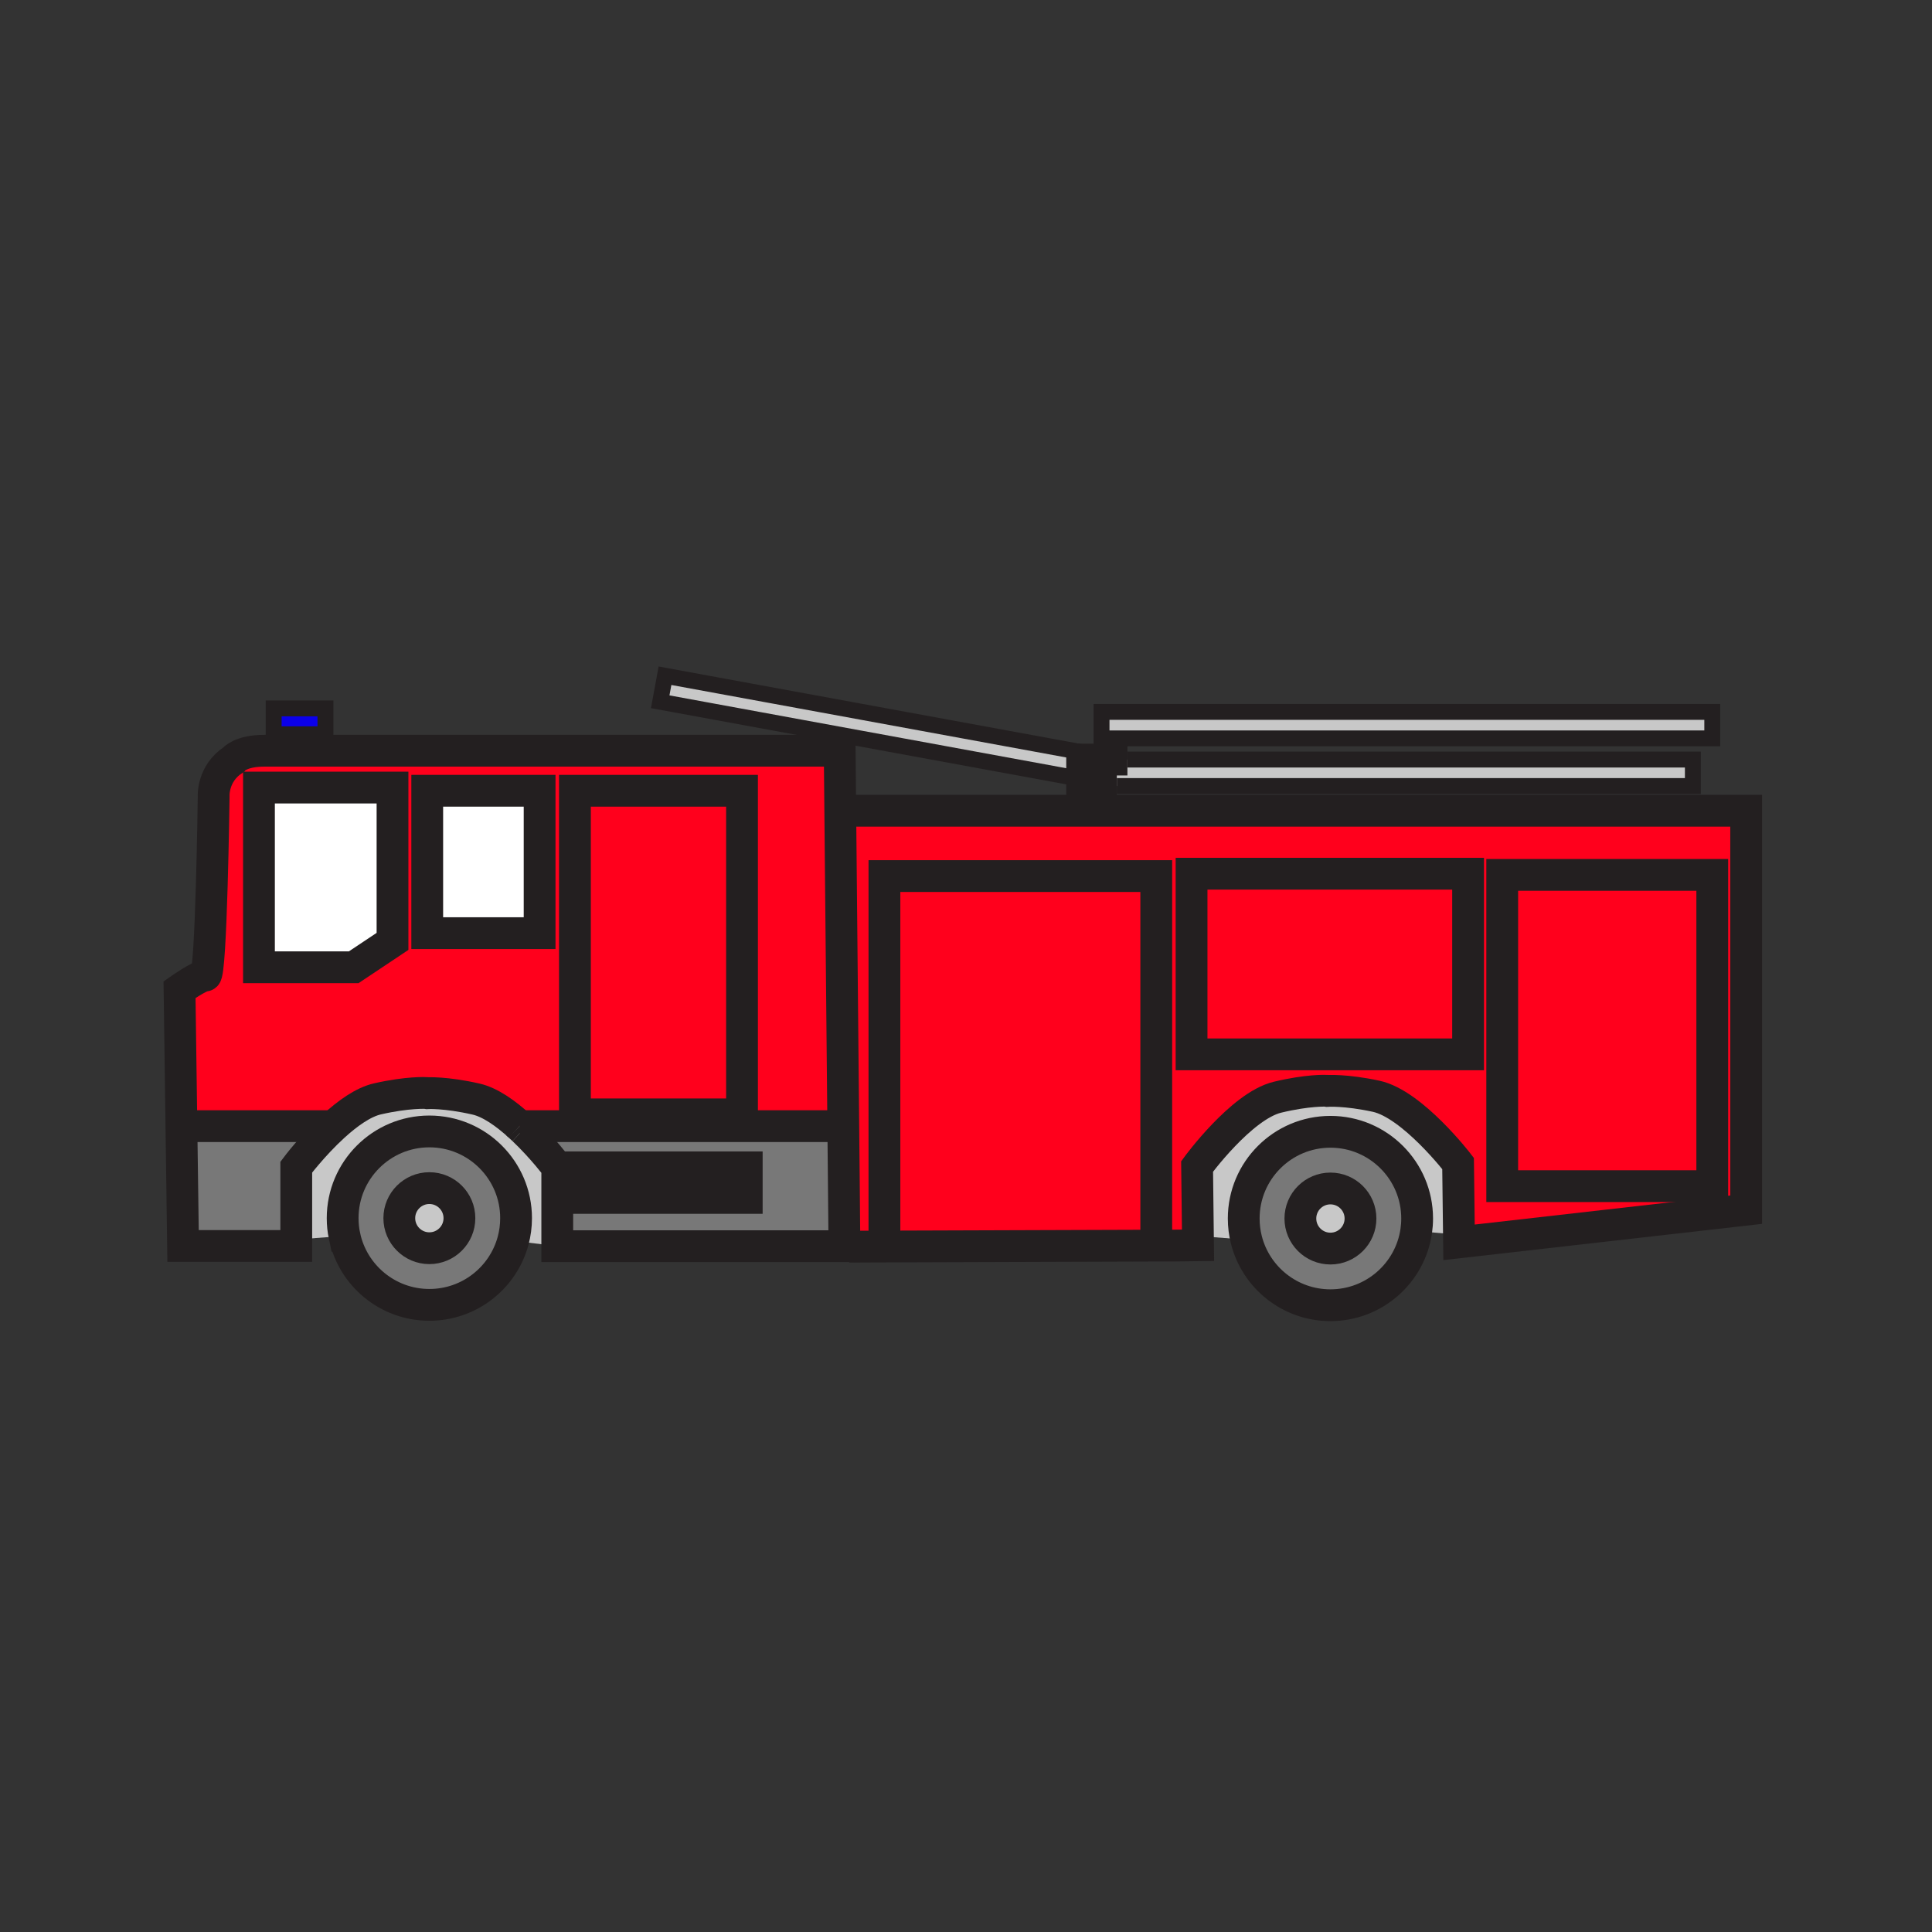 <svg height="850.894" viewBox="0 0 850.894 850.894" width="850.894" xmlns="http://www.w3.org/2000/svg"><rect x="0" y="0" width="850.894" height="850.894" fill="#333333" stroke="none"/><path d="m228.91 495.98c.54.489 1.07.989 1.6 1.489 8.49 8.061 14.92 16.65 14.92 16.65v34.72l-19.45-2.38c.85-3.18 1.31-6.51 1.31-9.96 0-21.08-17.1-38.19-38.19-38.19s-38.19 17.11-38.19 38.19c0 2.67.27 5.27.8 7.79l-21.23 1.63v-31.89s7.21-9.62 16.44-18.05c6.06-5.54 12.99-10.57 19.32-12.011 13.44-3.069 21.51-2.59 21.51-2.59l.41.08s8.07-.479 21.51 2.6c6.29 1.431 13.17 6.391 19.2 11.881.01.011.03.021.04.041zm355.18-15.59.42.08s8.061-.569 21.54 2.34c16.021 3.45 36.12 29.62 36.12 29.62l.38 31.34-18.3-1.52-.51-.07c.26-1.8.399-3.649.399-5.52 0-21.09-17.109-38.19-38.189-38.19-21.09 0-38.19 17.101-38.19 38.19 0 3.22.4 6.34 1.15 9.33l-21.32-1.641-.359-30.619s19.46-26.641 35.39-30.49c13.399-3.23 21.469-2.85 21.469-2.85z" fill="#c8c8c8"/><path d="m661.61 385.32h92.51v137.09h-92.51z" fill="#ff001c"/><path d="m485.14 313.54h268.98v11.66h-268.98z" fill="#c8c8c8"/><path d="m524.79 384.8h121.79v79.561h-121.79z" fill="#ff001c"/><path d="m548.91 545.99c-.75-2.99-1.15-6.11-1.15-9.33 0-21.09 17.101-38.19 38.19-38.19 21.08 0 38.189 17.101 38.189 38.19 0 1.87-.14 3.72-.399 5.52-2.67 18.471-18.58 32.67-37.79 32.67-17.87 0-32.88-12.28-37.04-28.86zm50.28-9.33c0-7.311-5.931-13.23-13.24-13.23-7.32 0-13.24 5.92-13.24 13.23s5.92 13.24 13.24 13.24c7.31 0 13.24-5.93 13.24-13.24z" fill="#787878"/><path d="m585.95 523.43c7.31 0 13.24 5.92 13.24 13.23s-5.931 13.24-13.24 13.24c-7.32 0-13.24-5.931-13.24-13.24 0-7.31 5.92-13.23 13.24-13.23z" fill="#c8c8c8"/><path d="m642.55 543.77-.38-31.34s-20.1-26.17-36.12-29.62c-13.479-2.909-21.54-2.34-21.54-2.34l-.42-.08s-8.07-.38-21.47 2.851c-15.93 3.85-35.39 30.49-35.39 30.49l.359 30.619.05 4.101-10.17.12-8.229.029v-162.76h-119.72v163.16l-15.55.05-2.07-.21-.5-52.89-1.33-138.83 4.67-.04h394.31v175.69l-126.46 14.38zm111.57-21.36v-137.09h-92.51v137.09zm-107.54-58.05v-79.56h-121.79v79.561h121.79z" fill="#ff001c"/><path d="m509.24 548.32v.28l-119.72.4v-163.16h119.72z" fill="#ff001c"/><path d="m496.54 334.53h249.03v11.66h-268.98v-11.66h17.44z" fill="#c8c8c8"/><path d="m494.03 334.53h-17.44v8.65l-185.82-34.11 2.11-11.46z" fill="#c8c8c8"/><path d="m253.21 348.27h73.59v142.52h-73.59z" fill="#ff001c"/><path d="m188.16 348.27h49.5v62.71h-49.5z" fill="#fff"/><path d="m245.43 514.12s-6.43-8.59-14.92-16.65c-.53-.5-1.06-1-1.6-1.489h139.36l3.13-.03.5 52.89h-126.47zm4.15 0v13.47h79.3v-13.47zm-23.6 32.34c-4.38 16.26-19.23 28.23-36.88 28.23-18.42 0-33.8-13.051-37.39-30.4-.53-2.521-.8-5.12-.8-7.79 0-21.08 17.1-38.19 38.19-38.19s38.19 17.11 38.19 38.19c0 3.45-.46 6.78-1.31 9.96zm-23.64-9.96c0-7.3-5.93-13.23-13.24-13.23s-13.24 5.931-13.24 13.23c0 7.31 5.93 13.24 13.24 13.24s13.24-5.93 13.24-13.24z" fill="#787878"/><path d="m189.1 523.27c7.31 0 13.24 5.931 13.24 13.23 0 7.31-5.93 13.24-13.24 13.24s-13.24-5.931-13.24-13.24c0-7.3 5.93-13.23 13.24-13.23z" fill="#c8c8c8"/><path d="m368.27 495.98h-139.36c-.01-.021-.03-.03-.04-.04-6.03-5.49-12.91-10.45-19.2-11.881-13.44-3.079-21.51-2.6-21.51-2.6l-.41-.08s-8.07-.479-21.51 2.59c-6.33 1.44-13.26 6.471-19.32 12.011h-62.7l-4.32.06-.83-60.18s8.81-6.221 11.4-6.221 3.63-78.78 3.63-78.78-.73-10.07 8.73-16.27c0 0 3.06-3.95 13.55-3.95h253.44l.25 26.48 1.33 138.83zm-115.06-5.19h73.59v-142.52h-73.59zm-15.55-79.81v-62.71h-49.5v62.71zm-64.79 3.63v-67.76h-58.82v79.16h41.72z" fill="#ff001c"/><path d="m172.87 346.85v67.76l-17.1 11.4h-41.72v-79.16z" fill="#fff"/><path d="m130.48 545.92v2.83h-49.86l-.72-52.71 4.32-.06h62.7c-9.23 8.43-16.44 18.05-16.44 18.05z" fill="#787878"/><path d="m120.53 311.99h22.8v11.4h-22.8z" fill="#0b00ea"/><g fill="none"><g stroke="#231f20"><g stroke-width="14"><path d="m202.34 536.5c0 7.31-5.93 13.24-13.24 13.24s-13.24-5.931-13.24-13.24c0-7.3 5.93-13.23 13.24-13.23s13.24 5.93 13.24 13.23z"/><path d="m151.71 544.29c-.53-2.521-.8-5.12-.8-7.79 0-21.08 17.1-38.19 38.19-38.19s38.19 17.11 38.19 38.19c0 3.45-.46 6.78-1.31 9.96-4.38 16.26-19.23 28.23-36.88 28.23-18.42 0-33.8-13.05-37.39-30.4zm447.48-7.63c0 7.31-5.931 13.24-13.24 13.24-7.32 0-13.24-5.931-13.24-13.24 0-7.311 5.92-13.23 13.24-13.23 7.31 0 13.24 5.92 13.24 13.23z"/><path d="m548.91 545.99c-.75-2.99-1.15-6.11-1.15-9.33 0-21.09 17.101-38.19 38.19-38.19 21.08 0 38.189 17.101 38.189 38.19 0 1.87-.14 3.72-.399 5.52-2.67 18.471-18.58 32.67-37.79 32.67-17.87 0-32.88-12.28-37.04-28.86zm-320.04-50.05c-6.03-5.49-12.91-10.45-19.2-11.881-13.44-3.079-21.51-2.6-21.51-2.6l-.41-.08s-8.07-.479-21.51 2.59c-6.33 1.44-13.26 6.471-19.32 12.011-9.23 8.43-16.44 18.05-16.44 18.05v34.72h-49.86l-.72-52.71-.83-60.18s8.81-6.221 11.4-6.221 3.63-78.78 3.63-78.78-.73-10.07 8.73-16.27c0 0 3.06-3.95 13.55-3.95h253.44l.25 26.48 1.33 138.83.5 52.89h-126.47v-34.72s-6.43-8.59-14.92-16.65"/><path d="m230.51 497.47c-.53-.5-1.06-1-1.6-1.489-.01-.021-.03-.03-.04-.04m145.1 53.109 15.55-.05 119.72-.4 8.229-.029 10.17-.12-.05-4.101-.359-30.619s19.46-26.641 35.39-30.49c13.399-3.23 21.47-2.851 21.47-2.851l.42.08s8.061-.569 21.54 2.34c16.021 3.45 36.12 29.62 36.12 29.62l.38 31.34.04 3.381 126.46-14.381v-175.69h-394.31m-186.58-8.81h49.5v62.71h-49.5zm-15.29 66.34v-67.76h-58.82v79.16h41.72z"/><path d="m389.52 548.32v-162.48h119.72v162.48m152.37-163h92.51v137.09h-92.51zm-136.82-.52h121.79v79.561h-121.79z"/></g><path d="m485.14 313.54h268.98v11.66h-268.98zm-8.55 29.64-185.82-34.11 2.11-11.46 201.15 36.92" stroke-width="7"/><path d="m491.88 346.19h-15.29v-11.66h19.95" stroke-width="14"/><path d="m496.54 334.53h249.03v11.66h-253.69" stroke-width="7"/><path d="m253.21 348.27h73.59v142.52h-73.59zm-24.3 147.71h139.36m-284.05 0h62.71m102.65 18.14h79.3v13.47h-79.3z" stroke-width="14"/><path d="m120.53 311.99h22.8v11.4h-22.8z" stroke-width="7"/></g><path d="m.25.25h850.394v850.394h-850.394z"/></g></svg>